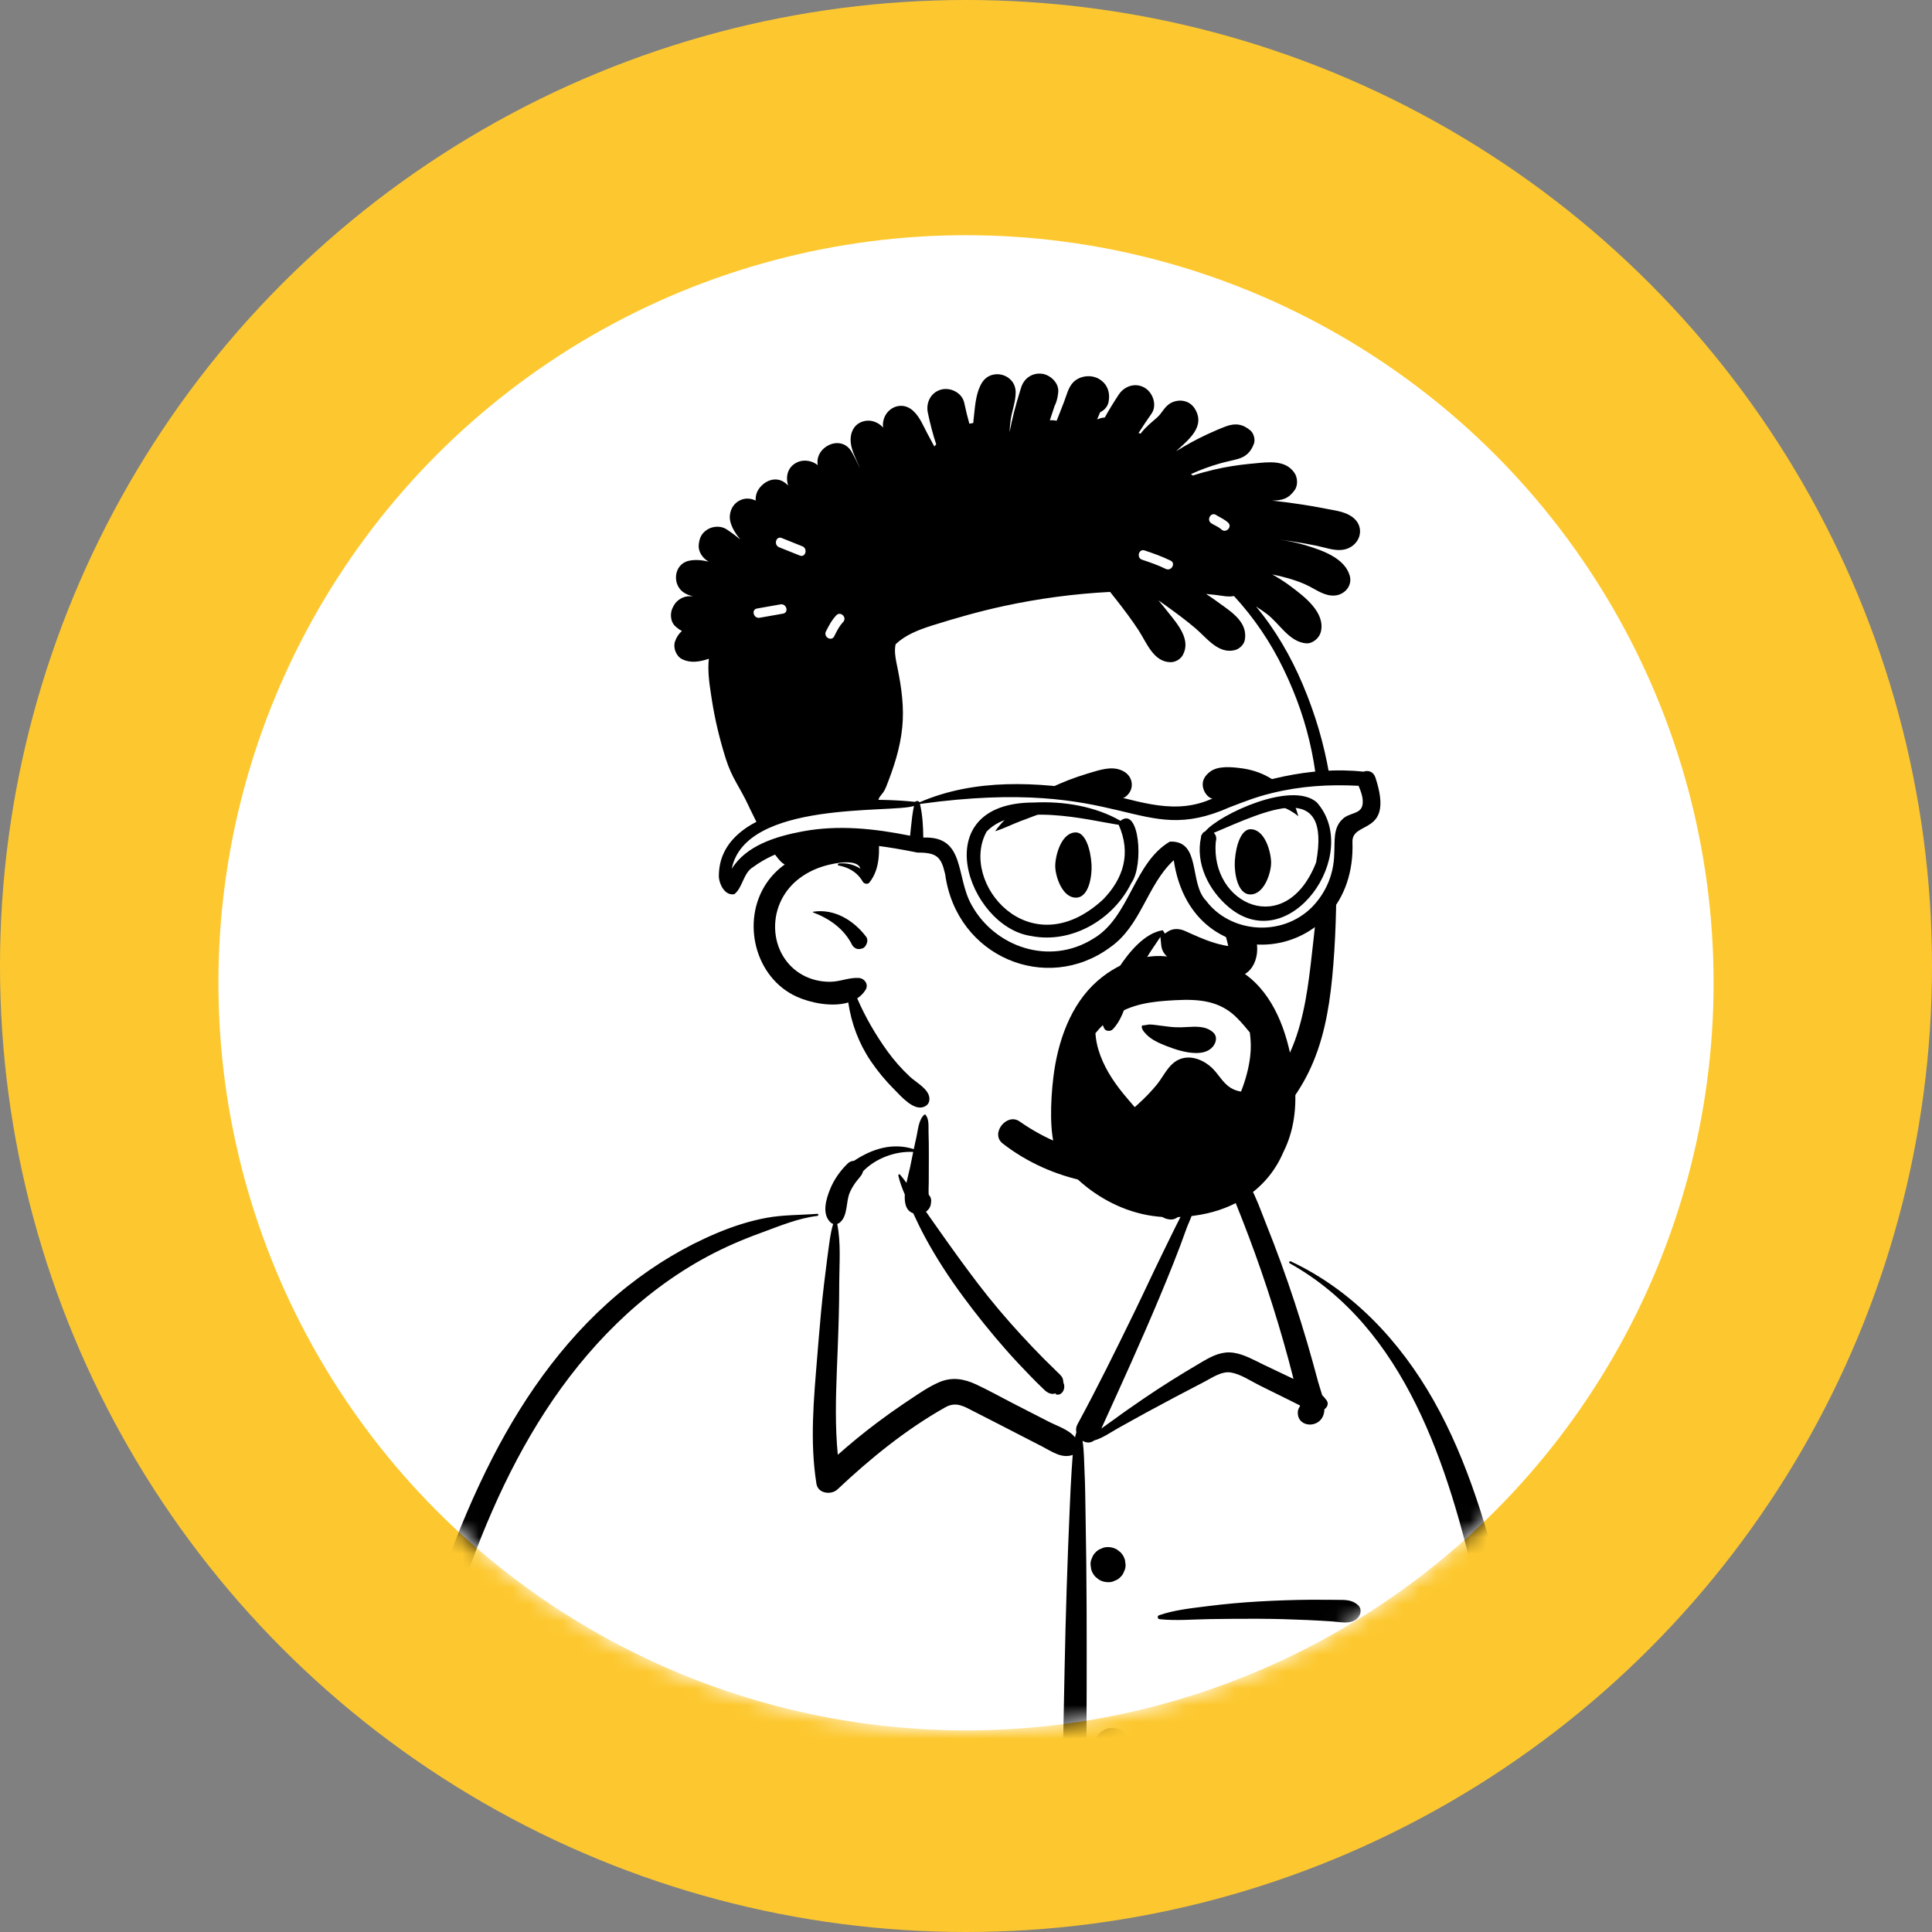 <?xml version="1.0" encoding="UTF-8"?>
<svg width="115px" height="115px" viewBox="0 0 115 115" version="1.1" xmlns="http://www.w3.org/2000/svg" xmlns:xlink="http://www.w3.org/1999/xlink">
    <rect x="0" y="0" width="115" height="115" fill="#808080" stroke="none"/>
    <!-- Generator: Sketch 63.1 (92452) - https://sketch.com -->
    <title>Group</title>
    <desc>Created with Sketch.</desc>
    <defs>
        <circle id="path-1" cx="44.5" cy="44.5" r="44.5"></circle>
    </defs>
    <g id="Page-1" stroke="none" stroke-width="1" fill="none" fill-rule="evenodd">
        <g id="Sysl-homepage" transform="translate(-710, -376)">
            <g id="Group" transform="translate(710, 376)">
                <circle id="Oval" fill="#FDC82F" cx="57.5" cy="57.5" r="57.5"></circle>
                <g id="peep-92" transform="translate(13, 14)">
                    <mask id="mask-2" fill="white">
                        <use xlink:href="#path-1"></use>
                    </mask>
                    <use id="Mask" fill="#FFFFFF" xlink:href="#path-1"></use>
                    <g id="a-person/bust" mask="url(#mask-2)">
                        <g transform="translate(-9, -9)">
                            <g id="body/Button-Shirt-1" transform="translate(13.975, 60.857)">
                                <path d="M7.384,68.043 C19.804,69.932 32.45,70.027 44.974,69.341 C49.93,68.969 54.902,68.903 59.854,69.378 C62.78,69.596 75.611,70.578 76.659,67.953 C76,53.971 74.663,39.871 70.564,26.424 C68.878,21.649 67.43,17.687 64.14,13.736 C63.103,12.657 60.866,10.394 59.585,9.656 C58.474,9.017 58.01,9.245 57.373,8.166 C56.739,6.973 56.272,4.981 55.373,4.14 C54.457,3.283 53.1,3.589 51.417,3.865 C51.726,-0.318 49.799,-1.384 47.143,-2.18 C42.474,-3.965 37.864,-3.068 36.689,2.625 C34.51,2.625 33.286,3.564 31.963,4.467 C31.423,4.836 31.799,5.776 31.153,6.066 C29.958,6.492 27.846,6.387 26.695,6.912 C21.462,9.298 16.801,12.757 13.74,17.81 C6.878,28.597 2.164,51.321 2.98,64.106 C2.622,64.667 3.116,65.472 3.242,66.076 C3.401,66.601 3.914,66.951 4.45,66.891 C5.198,67.696 6.354,67.876 7.384,68.043 Z" id="🎨-Background" fill="#FFFFFF"></path>
                                <path d="M58.794,9.34 C58.718,9.298 58.785,9.188 58.861,9.225 C62.545,10.956 65.371,13.993 67.359,17.502 C69.418,21.135 70.591,25.261 71.603,29.293 L71.639,29.438 C72.718,33.752 73.635,38.11 74.461,42.478 C75.297,46.902 75.969,51.353 76.509,55.823 C76.776,58.033 77.014,60.247 77.2,62.465 C77.293,63.574 77.377,64.683 77.453,65.793 C77.483,66.237 77.512,66.681 77.536,67.125 L77.554,67.459 C77.569,67.761 77.604,68.064 77.53,68.362 C77.466,68.619 77.33,68.852 77.21,69.088 C76.974,69.554 76.326,69.478 76.071,69.088 L75.997,68.974 C75.828,68.713 75.688,68.47 75.635,68.144 C75.584,67.829 75.582,67.499 75.559,67.181 C75.517,66.595 75.481,66.009 75.44,65.423 C75.353,64.19 75.256,62.958 75.149,61.726 C74.937,59.295 74.71,56.866 74.43,54.442 C73.934,50.133 73.311,45.836 72.576,41.562 C71.859,37.387 70.952,33.253 70.005,29.126 L69.907,28.699 C68.25,21.492 65.696,13.192 58.794,9.34 Z M19.559,37.561 C19.587,37.489 19.703,37.473 19.723,37.561 C19.971,38.68 19.995,39.833 20.033,40.979 C20.071,42.109 20.069,43.245 20.053,44.376 C19.992,48.532 19.878,52.685 19.78,56.841 C19.73,58.92 19.684,60.999 19.649,63.078 C19.635,63.858 19.624,64.637 19.615,65.417 L19.603,66.446 C19.598,66.9 19.586,67.349 19.53,67.804 C19.494,68.102 19.416,68.387 19.251,68.643 C19.135,68.825 18.968,68.918 18.806,69.041 L18.775,69.065 C18.568,69.228 18.35,69.23 18.145,69.065 L18.086,69.017 C17.89,68.864 17.72,68.744 17.595,68.501 C17.421,68.164 17.393,67.797 17.364,67.426 C17.319,66.862 17.349,66.29 17.355,65.724 C17.366,64.59 17.382,63.456 17.402,62.322 C17.475,58.162 17.619,54.003 17.881,49.851 C18.005,47.895 18.173,45.933 18.398,43.986 L18.441,43.621 C18.509,43.048 18.571,42.464 18.642,41.879 C17.594,41.141 16.674,40.246 15.889,39.23 C15.831,39.155 15.926,39.05 15.996,39.123 C16.798,39.955 17.718,40.618 18.736,41.14 C18.903,39.915 19.132,38.697 19.559,37.561 Z M37.057,0.486 C37.072,0.475 37.094,0.47 37.108,0.486 C37.333,0.749 37.287,1.151 37.295,1.485 L37.295,1.516 C37.312,2.003 37.315,2.488 37.313,2.976 L37.308,4.527 L37.308,4.527 C37.307,4.741 37.29,4.963 37.301,5.177 L37.307,5.26 L37.307,5.26 C37.425,5.382 37.48,5.557 37.44,5.733 C37.433,5.959 37.315,6.148 37.143,6.266 L37.511,6.79 L37.511,6.79 L37.88,7.313 C38.641,8.394 39.41,9.465 40.211,10.516 C41.028,11.587 41.899,12.618 42.812,13.609 C43.257,14.093 43.71,14.571 44.174,15.038 C44.363,15.228 44.556,15.413 44.747,15.6 L44.937,15.788 C45.049,15.901 45.19,16.012 45.265,16.154 C45.309,16.238 45.319,16.446 45.334,16.48 C45.475,16.79 45.235,17.284 44.836,17.129 L44.854,17.117 C44.927,17.067 44.88,17.066 44.714,17.115 C44.61,17.115 44.512,17.091 44.42,17.043 L44.393,17.028 C44.264,16.962 44.149,16.835 44.044,16.733 L44.018,16.709 C43.778,16.484 43.55,16.245 43.32,16.01 C42.841,15.519 42.372,15.018 41.918,14.504 C41.013,13.477 40.155,12.409 39.343,11.308 C38.515,10.186 37.746,9.007 37.084,7.78 C36.833,7.314 36.603,6.839 36.382,6.358 C35.953,6.22 35.853,5.763 35.883,5.247 C35.725,4.877 35.582,4.5 35.497,4.115 C35.486,4.062 35.554,4.012 35.594,4.058 C35.732,4.214 35.859,4.381 35.981,4.552 C36.055,4.19 36.148,3.858 36.192,3.646 L36.383,2.71 L36.383,2.71 C35.309,2.654 34.134,3.095 33.394,3.868 C33.354,4.07 33.199,4.214 33.049,4.402 C32.876,4.617 32.726,4.858 32.614,5.111 C32.365,5.671 32.506,6.495 32.023,6.906 C31.973,6.949 31.917,6.978 31.859,6.997 C32.088,8.121 31.984,9.36 31.979,10.501 L31.979,10.602 C31.98,11.878 31.937,13.156 31.888,14.432 L31.838,15.695 C31.773,17.379 31.731,19.064 31.894,20.738 C32.64,20.077 33.411,19.445 34.209,18.844 C34.733,18.448 35.269,18.066 35.813,17.699 L36.256,17.403 C36.786,17.046 37.33,16.68 37.91,16.425 C38.67,16.091 39.392,16.206 40.126,16.548 C40.856,16.889 41.565,17.285 42.281,17.654 C43.01,18.03 43.74,18.402 44.469,18.776 C44.953,19.023 45.661,19.246 46.016,19.702 C46.038,19.601 46.064,19.5 46.095,19.4 C46.06,19.248 46.074,19.083 46.159,18.926 C47.35,16.733 48.453,14.488 49.547,12.246 C50.101,11.111 50.628,9.963 51.183,8.828 L51.722,7.724 C51.812,7.54 51.903,7.356 51.994,7.172 C52.13,6.898 52.272,6.625 52.409,6.351 C52.467,6.235 52.54,6.12 52.597,6.003 L52.624,5.945 C52.625,5.942 52.756,5.53 52.655,5.569 L52.646,5.573 C52.595,5.603 52.553,5.538 52.587,5.496 C52.73,5.319 52.928,5.476 53.01,5.64 C53.234,6.09 52.823,6.798 52.665,7.229 L52.656,7.253 C52.165,8.645 51.609,10.012 51.04,11.373 C49.947,13.983 48.774,16.553 47.603,19.128 L47.589,19.172 L47.589,19.172 C47.839,18.98 48.105,18.806 48.334,18.637 C48.91,18.21 49.502,17.803 50.094,17.398 C51.179,16.656 52.294,15.962 53.427,15.296 L53.653,15.163 C54.219,14.833 54.78,14.565 55.452,14.664 C56.076,14.756 56.656,15.092 57.22,15.365 L57.278,15.393 L59.02,16.222 C58.834,15.478 58.633,14.738 58.422,14 C58.012,12.562 57.56,11.135 57.071,9.721 C56.613,8.4 56.119,7.093 55.596,5.797 L55.439,5.408 C55.226,4.874 55.014,4.292 54.404,4.128 C53.795,3.964 53.097,4.207 52.54,3.86 C52.49,3.828 52.496,3.745 52.557,3.729 L52.901,3.642 C53.546,3.482 54.301,3.32 54.911,3.476 C55.575,3.647 56.124,4.204 56.446,4.784 C56.803,5.429 57.056,6.151 57.327,6.839 L57.37,6.948 C57.682,7.726 57.982,8.509 58.269,9.297 C58.843,10.873 59.365,12.467 59.838,14.075 C60.065,14.851 60.281,15.63 60.489,16.41 C60.549,16.635 60.647,16.907 60.728,17.191 C60.821,17.282 60.908,17.383 60.991,17.498 C61.127,17.689 61.029,17.913 60.86,18.027 C60.853,18.223 60.81,18.406 60.706,18.564 C60.301,19.179 59.232,19.021 59.275,18.194 C59.282,18.067 59.331,17.946 59.406,17.844 L59.404,17.828 L59.404,17.828 L59.395,17.797 L59.395,17.797 C59.21,17.708 59.023,17.609 58.827,17.512 L56.998,16.607 L56.998,16.607 C56.469,16.344 55.882,15.939 55.293,15.839 C54.744,15.746 54.165,16.156 53.693,16.403 L53.662,16.419 C52.522,17.005 51.39,17.61 50.263,18.22 C49.712,18.517 49.169,18.828 48.621,19.129 C48.162,19.381 47.668,19.743 47.152,19.885 C46.932,20.056 46.671,20.033 46.461,19.904 C46.557,20.499 46.551,21.111 46.58,21.72 C46.62,22.534 46.626,23.35 46.639,24.166 L46.644,24.471 C46.679,26.274 46.697,28.077 46.704,29.88 C46.729,36.3 46.658,42.721 46.641,49.141 C46.633,52.367 46.569,55.595 46.485,58.819 C46.45,60.185 46.376,61.55 46.296,62.914 L46.252,63.658 C46.158,65.228 46.103,66.816 45.813,68.364 C45.775,68.566 45.434,68.572 45.401,68.364 C45.134,66.705 45.119,65.009 45.067,63.33 L45.057,62.994 C44.995,61.191 44.966,59.39 44.972,57.586 C44.995,51.163 45.161,44.745 45.298,38.324 C45.366,35.098 45.412,31.871 45.519,28.646 C45.572,27.033 45.632,25.42 45.704,23.807 C45.736,23.087 45.766,22.368 45.814,21.648 L45.836,21.34 C45.851,21.139 45.863,20.941 45.877,20.744 C45.228,20.981 44.635,20.542 44.052,20.241 C43.379,19.895 42.707,19.547 42.034,19.202 L41.361,18.856 L41.361,18.856 L40.013,18.167 C39.406,17.857 38.939,17.549 38.292,17.912 C35.96,19.223 33.818,20.966 31.876,22.796 C31.504,23.146 30.717,23.052 30.623,22.464 C30.22,19.952 30.465,17.404 30.671,14.884 L30.747,13.949 C30.839,12.832 30.939,11.714 31.072,10.602 C31.132,10.104 31.191,9.606 31.257,9.11 L31.307,8.737 C31.39,8.148 31.443,7.563 31.618,6.998 C31.563,6.98 31.51,6.951 31.462,6.906 C30.936,6.405 31.19,5.537 31.43,4.942 C31.667,4.354 32.029,3.842 32.482,3.4 C32.581,3.304 32.72,3.242 32.86,3.239 C33.958,2.51 35.163,2.146 36.417,2.544 C36.452,2.375 36.488,2.207 36.526,2.039 L36.565,1.871 C36.662,1.454 36.698,0.765 37.057,0.486 Z M48.314,66.317 C48.655,66.223 49.028,66.322 49.278,66.572 C49.528,66.822 49.627,67.196 49.533,67.537 C49.486,67.706 49.401,67.851 49.278,67.975 C49.163,68.089 49.029,68.171 48.877,68.22 L48.841,68.23 L48.785,68.254 C48.614,68.3 48.443,68.3 48.273,68.254 C48.109,68.208 47.968,68.125 47.847,68.005 C47.728,67.885 47.645,67.743 47.599,67.579 C47.553,67.408 47.553,67.237 47.599,67.066 L47.623,67.01 L47.623,67.01 C47.67,66.842 47.754,66.696 47.877,66.572 C48.001,66.449 48.146,66.364 48.314,66.317 Z M68.552,32.294 C68.608,32.23 68.699,32.312 68.664,32.381 C68.133,33.423 67.541,34.458 66.96,35.475 C67.006,35.756 67.053,36.035 67.106,36.308 C67.332,37.468 67.61,38.608 67.791,39.78 C68.441,43.991 68.779,48.248 69.068,52.497 C69.359,56.761 69.396,61.028 69.44,65.301 C69.443,65.671 69.159,66.101 68.778,66.171 C68.603,66.203 68.473,66.197 68.299,66.171 C67.902,66.113 67.654,65.657 67.637,65.301 C67.524,62.913 67.371,60.528 67.193,58.143 C66.879,53.916 66.687,49.678 66.434,45.447 L66.344,43.968 C66.248,42.365 66.161,40.762 66.132,39.157 C66.113,38.094 66.17,37.031 66.135,35.969 C66.103,34.988 66.003,33.922 66.219,32.959 C66.227,32.923 66.284,32.914 66.301,32.948 C66.525,33.421 66.667,33.936 66.777,34.461 C67.355,33.728 67.944,32.994 68.552,32.294 Z M30.676,6.394 C30.757,6.388 30.754,6.511 30.676,6.52 C29.541,6.652 28.445,7.114 27.374,7.507 L27.282,7.541 C26.199,7.934 25.144,8.392 24.128,8.937 C22.143,10.003 20.319,11.378 18.707,12.952 C12.27,19.235 9.337,28.296 7.187,36.81 C5.993,41.541 5.144,46.351 4.593,51.199 C4.321,53.596 4.129,56.002 4.017,58.413 C3.959,59.648 3.923,60.884 3.908,62.121 C3.9,62.754 3.898,63.388 3.899,64.021 C3.899,64.311 3.951,64.677 3.873,64.958 C3.801,65.22 3.599,65.449 3.449,65.667 C3.271,65.925 2.952,65.911 2.772,65.667 L2.705,65.578 C2.513,65.323 2.325,65.079 2.298,64.745 C2.268,64.387 2.289,64.018 2.288,63.659 C2.284,62.935 2.293,62.211 2.308,61.487 C2.336,60.1 2.39,58.714 2.471,57.328 C2.636,54.517 2.907,51.712 3.295,48.923 C3.985,43.966 5.019,39.056 6.373,34.239 C7.651,29.694 9.165,25.163 11.321,20.953 C13.323,17.045 15.95,13.409 19.416,10.677 C21.028,9.407 22.782,8.348 24.674,7.551 C25.628,7.149 26.63,6.82 27.649,6.633 C28.656,6.448 29.659,6.474 30.676,6.394 Z M48.51,58.284 C48.69,58.283 48.89,58.322 49.045,58.422 L49.251,58.582 L49.251,58.582 C49.307,58.653 49.363,58.726 49.418,58.798 C49.547,58.966 49.564,59.239 49.537,59.44 C49.531,59.574 49.491,59.698 49.418,59.814 L49.261,60.017 L49.261,60.017 C49.11,60.141 48.984,60.229 48.801,60.288 C48.706,60.319 48.614,60.325 48.522,60.321 L48.491,60.319 L48.51,60.321 L48.477,60.318 L48.477,60.318 C48.448,60.315 48.418,60.312 48.388,60.308 C48.367,60.305 48.347,60.304 48.326,60.301 C48.307,60.299 48.288,60.298 48.268,60.3 C48.035,60.322 47.802,60.19 47.637,60.039 C47.488,59.902 47.355,59.612 47.376,59.407 L47.384,59.321 C47.4,59.176 47.413,59.119 47.474,58.973 C47.534,58.832 47.617,58.707 47.73,58.602 C47.947,58.4 48.212,58.286 48.51,58.284 Z M47.79,47.685 C48.099,47.349 48.628,47.324 49.011,47.528 C49.104,47.577 49.19,47.657 49.272,47.724 C49.479,47.891 49.56,48.194 49.571,48.448 C49.583,48.7 49.45,48.999 49.272,49.173 L49.229,49.215 L49.229,49.215 C49.122,49.319 48.969,49.409 48.82,49.437 C48.58,49.481 48.378,49.48 48.154,49.385 C47.962,49.304 47.796,49.173 47.683,48.996 L47.665,48.966 C47.657,48.953 47.65,48.941 47.643,48.928 L47.633,48.908 C47.419,48.495 47.476,48.028 47.79,47.685 Z M47.95,37.031 C48.089,36.988 48.228,36.981 48.367,37.013 C48.462,37.013 48.55,37.037 48.631,37.084 C48.72,37.109 48.797,37.154 48.862,37.219 C48.941,37.265 49.003,37.328 49.05,37.407 C49.142,37.508 49.205,37.627 49.237,37.763 L49.274,38.042 L49.237,38.32 L49.132,38.571 L49.132,38.571 C49.103,38.609 49.073,38.647 49.044,38.684 C48.997,38.763 48.935,38.826 48.856,38.873 C48.805,38.924 48.746,38.962 48.68,38.989 C48.447,39.156 48.137,39.21 47.861,39.134 C47.697,39.088 47.555,39.005 47.434,38.885 C47.314,38.764 47.231,38.622 47.185,38.457 L47.166,38.326 C47.142,38.151 47.138,38.053 47.188,37.83 C47.21,37.731 47.273,37.593 47.306,37.534 C47.447,37.285 47.679,37.115 47.95,37.031 Z M60.027,29.366 C60.427,29.363 60.826,29.364 61.225,29.369 L61.525,29.373 C62.026,29.381 62.456,29.329 62.85,29.677 C63.136,29.93 63.01,30.355 62.738,30.545 C62.327,30.834 61.811,30.689 61.338,30.657 C60.839,30.623 60.339,30.596 59.84,30.573 C58.873,30.53 57.905,30.502 56.937,30.498 C55.971,30.494 55.004,30.503 54.038,30.518 C53.055,30.534 52.032,30.626 51.054,30.524 C50.92,30.51 50.89,30.333 51.022,30.287 C51.943,29.968 52.979,29.865 53.944,29.743 C54.94,29.617 55.935,29.528 56.937,29.47 C57.966,29.411 58.997,29.374 60.027,29.366 Z M47.948,26.232 L47.981,26.232 C48.157,26.233 48.322,26.274 48.475,26.357 L48.508,26.375 L48.719,26.538 C48.848,26.669 48.937,26.822 48.987,26.999 L49.024,27.277 L49.024,27.277 C49.03,27.421 49,27.555 48.934,27.679 C48.892,27.809 48.82,27.921 48.719,28.015 C48.624,28.117 48.512,28.189 48.383,28.231 C48.268,28.292 48.145,28.322 48.014,28.322 L47.981,28.321 C47.793,28.321 47.618,28.273 47.455,28.179 L47.244,28.015 L47.244,28.015 C47.115,27.885 47.025,27.731 46.976,27.555 L46.938,27.277 L46.938,27.277 C46.933,27.133 46.963,26.999 47.028,26.874 C47.07,26.745 47.142,26.633 47.244,26.538 C47.338,26.436 47.45,26.364 47.58,26.322 C47.694,26.262 47.817,26.232 47.948,26.232 L47.948,26.232 Z M51.04,1.692 C51.265,1.366 51.672,1.655 51.613,1.918 C51.629,2.654 51.666,3.368 51.834,4.089 C51.91,4.419 52.01,4.75 52.165,5.052 L52.23,5.179 C52.43,5.576 52.586,5.949 52.316,6.384 C52.189,6.589 51.959,6.743 51.71,6.732 C50.606,6.684 50.454,5.145 50.387,4.285 C50.318,3.4 50.533,2.427 51.04,1.692 Z" id="🖍-Ink" fill="#000000"></path>
                            </g>
                            <g id="head/Twists" transform="translate(35.366, 17.143)">
                                <path d="M6.462,9.752 C6.955,9.222 7.586,8.828 8.275,8.701 C7.645,9.017 7.029,9.345 6.462,9.752 Z M5.496,14.322 C5.409,13.918 5.351,13.511 5.332,13.103 C5.442,13.271 5.618,13.383 5.816,13.441 C5.688,13.727 5.58,14.022 5.496,14.322 Z M38.488,20.655 C37.919,18.282 35.264,13.717 34.636,12.839 C33.955,10.664 37.671,8.919 35.65,7.218 C34.735,6.451 33.525,6.179 32.391,5.907 C24.535,4.017 16.095,4.97 8.809,8.445 C7.701,8.212 6.546,8.668 5.74,9.47 C1.954,13.282 7.114,20.161 8.242,24.458 C10.178,29.25 6.191,30.057 6.618,34.111 C6.95,36.206 9.068,36.759 10.856,37.076 C11.142,37.143 11.525,37.153 11.617,37.457 C11.907,39.227 12.9,40.914 14.232,42.06 C14.116,42.405 14.205,42.825 14.616,43.129 C18.34,45.901 23.035,47.289 27.679,47.039 C33.214,46.742 36.076,43.564 36.767,42.746 C40.586,37.579 40.13,30.763 39.351,24.606 C38.808,20.317 39.496,24.859 38.488,20.655 Z" id="🎨-Background" fill="#FFFFFF"></path>
                                <path d="M21.421,0.909 C21.595,0.364 22.088,0.036 22.652,0.104 C23.151,0.163 23.685,0.659 23.624,1.207 C23.613,1.313 23.598,1.412 23.58,1.505 L23.582,1.506 L23.582,1.506 L23.584,1.506 L23.572,1.542 C23.535,1.716 23.484,1.873 23.407,2.02 C23.31,2.303 23.217,2.587 23.125,2.872 C23.258,2.866 23.394,2.873 23.532,2.899 C23.675,2.533 23.818,2.169 23.961,1.802 C24.114,1.411 24.221,0.908 24.524,0.605 C24.911,0.218 25.582,0.138 26.053,0.414 C26.551,0.706 26.729,1.224 26.621,1.779 C26.566,2.062 26.377,2.26 26.143,2.383 L26.118,2.396 L25.938,2.823 C25.993,2.799 26.05,2.777 26.112,2.759 C26.209,2.731 26.304,2.713 26.397,2.705 C26.654,2.239 26.936,1.787 27.228,1.343 C27.564,0.833 28.22,0.615 28.77,0.938 C29.263,1.227 29.527,1.985 29.174,2.483 C28.906,2.861 28.652,3.247 28.402,3.636 C28.445,3.644 28.488,3.653 28.529,3.666 C28.548,3.64 28.568,3.614 28.589,3.589 C28.862,3.25 29.179,2.995 29.505,2.713 C29.81,2.449 29.951,2.033 30.352,1.832 C30.857,1.579 31.466,1.7 31.766,2.203 C32.411,3.28 31.329,4.067 30.637,4.719 C31.238,4.343 31.865,3.999 32.508,3.702 C32.869,3.535 33.236,3.374 33.609,3.235 C34.161,3.03 34.608,3.095 35.061,3.478 C35.264,3.65 35.364,4.024 35.271,4.273 C35.091,4.752 34.805,5.042 34.305,5.18 C33.954,5.277 33.593,5.343 33.242,5.445 C32.652,5.614 32.08,5.821 31.525,6.079 C31.564,6.104 31.603,6.131 31.638,6.161 C32.052,6.027 32.474,5.911 32.898,5.812 C33.602,5.646 34.317,5.535 35.036,5.465 L35.275,5.443 C36.137,5.36 37.173,5.207 37.702,6.033 C37.876,6.306 37.895,6.755 37.702,7.025 C37.333,7.543 36.966,7.646 36.356,7.655 C36.957,7.719 37.557,7.798 38.154,7.891 C38.565,7.953 38.977,8.025 39.387,8.104 L39.591,8.144 C40.09,8.244 40.648,8.302 41.076,8.592 C42.012,9.224 41.573,10.455 40.536,10.587 C40.035,10.65 39.479,10.437 38.988,10.338 C38.51,10.242 38.031,10.157 37.55,10.083 C37.301,10.044 37.052,10.01 36.802,9.978 C37.311,10.052 37.815,10.155 38.307,10.302 L38.443,10.343 C39.394,10.633 40.676,11.095 40.973,12.113 C41.152,12.731 40.661,13.27 40.066,13.306 C39.512,13.339 39.051,13.009 38.582,12.765 C38.239,12.588 37.891,12.455 37.523,12.342 C37.141,12.225 36.752,12.128 36.361,12.049 C36.692,12.231 37.014,12.432 37.324,12.657 L37.466,12.762 C38.288,13.376 39.543,14.326 39.253,15.477 C39.162,15.84 38.758,16.187 38.37,16.15 C37.36,16.055 36.803,14.978 36.041,14.401 C35.843,14.251 35.625,14.102 35.397,13.957 C36.551,15.336 37.469,16.931 38.168,18.577 C39.704,22.2 40.175,25.555 40.186,29.45 L40.186,29.571 C40.188,31.719 40.14,33.907 39.931,36.046 C39.737,38.022 39.381,39.973 38.487,41.762 C36.987,44.763 34.066,47.1 30.844,47.99 C27.259,48.98 23.252,48.206 20.315,45.92 C19.566,45.337 20.559,44.072 21.324,44.61 C24.381,46.757 28.334,47.437 31.842,45.984 C34.625,44.832 36.866,42.353 37.815,39.498 C38.42,37.682 38.596,35.746 38.812,33.854 L38.826,33.728 C39.054,31.749 39.186,29.756 39.184,27.764 C39.182,24.064 38.651,21.018 37.026,17.662 C36.262,16.081 35.27,14.619 34.086,13.336 C33.726,13.41 33.344,13.307 32.981,13.268 C32.796,13.248 32.61,13.229 32.425,13.212 C32.614,13.334 32.8,13.462 32.983,13.592 L33.222,13.765 C33.971,14.303 34.922,14.915 34.729,15.954 C34.677,16.235 34.398,16.493 34.127,16.557 C33.145,16.792 32.47,15.835 31.806,15.268 C31.229,14.774 30.625,14.333 30.01,13.89 C29.87,13.79 29.73,13.69 29.588,13.591 C29.721,13.746 29.851,13.904 29.977,14.063 L30.164,14.3 C30.728,15.008 31.543,15.929 31.04,16.847 C30.897,17.106 30.593,17.278 30.298,17.273 C29.285,17.252 28.882,16.099 28.406,15.372 C27.997,14.748 27.553,14.16 27.094,13.573 C26.968,13.412 26.84,13.251 26.711,13.09 C24.583,13.2 22.461,13.482 20.378,13.933 C18.946,14.242 17.538,14.643 16.14,15.082 L16.024,15.119 C15.268,15.363 14.488,15.675 13.943,16.211 C13.865,16.579 13.925,16.969 14,17.337 L14.058,17.619 C14.297,18.798 14.46,19.955 14.338,21.166 C14.211,22.414 13.836,23.537 13.378,24.697 C13.161,25.244 12.936,25.145 12.859,25.732 C12.8,26.178 12.837,26.64 12.877,27.09 L12.911,27.472 C12.995,28.473 13.038,29.564 12.383,30.39 C12.281,30.516 12.064,30.466 11.991,30.339 C11.963,30.289 11.932,30.24 11.899,30.193 C11.584,29.735 11.1,29.474 10.546,29.373 C10.476,29.361 10.504,29.267 10.562,29.259 C11.03,29.204 11.473,29.321 11.85,29.563 C11.671,28.945 10.289,29.245 9.835,29.366 L9.819,29.37 C9.252,29.522 8.716,29.77 8.244,30.12 C7.293,30.825 6.744,31.924 6.771,33.108 C6.799,34.272 7.399,35.347 8.429,35.904 C8.926,36.173 9.492,36.302 10.055,36.296 C10.642,36.291 11.165,36.033 11.754,36.069 C12.094,36.09 12.355,36.455 12.158,36.774 C12.027,36.988 11.855,37.155 11.658,37.284 C12.14,38.397 12.755,39.459 13.464,40.439 C13.857,40.983 14.302,41.485 14.791,41.943 C15.173,42.301 16.001,42.715 15.955,43.313 C15.939,43.528 15.827,43.659 15.632,43.739 C15.023,43.989 14.282,43.13 13.875,42.716 L13.842,42.683 C13.335,42.176 12.872,41.616 12.469,41.022 C11.754,39.967 11.31,38.777 11.126,37.528 C10.15,37.822 8.857,37.546 8.06,37.185 C5.556,36.052 4.738,32.673 6.26,30.424 C6.554,29.989 6.923,29.616 7.343,29.315 C7.251,29.265 7.165,29.2 7.088,29.118 C6.662,28.665 6.36,28.073 6.062,27.528 L6.026,27.463 C5.76,26.983 5.51,26.495 5.275,26 L5.188,25.814 C4.664,24.686 4.205,24.193 3.831,23.006 C3.472,21.861 3.189,20.694 3.005,19.508 L2.957,19.194 C2.85,18.505 2.75,17.769 2.828,17.07 C2.294,17.244 1.758,17.352 1.23,17.09 C0.882,16.917 0.69,16.414 0.809,16.053 C0.896,15.788 1.04,15.579 1.224,15.415 C1.114,15.36 1.012,15.29 0.921,15.212 L0.842,15.143 L0.842,15.143 C0.523,14.865 0.5,14.336 0.694,13.988 C0.713,13.954 0.732,13.92 0.75,13.887 C0.935,13.556 1.316,13.34 1.692,13.346 C1.753,13.347 1.814,13.347 1.876,13.346 C1.7,13.307 1.528,13.247 1.364,13.146 C0.627,12.692 0.72,11.46 1.613,11.243 C1.987,11.153 2.401,11.19 2.813,11.287 C2.798,11.278 2.783,11.27 2.768,11.26 C2.456,11.069 2.194,10.694 2.224,10.311 C2.256,9.886 2.393,9.583 2.768,9.36 C3.093,9.168 3.553,9.15 3.876,9.36 C4.157,9.544 4.431,9.747 4.696,9.965 C4.43,9.638 4.2,9.283 4.107,8.906 C3.992,8.436 4.184,7.925 4.606,7.677 C4.943,7.48 5.298,7.502 5.616,7.654 C5.599,7.408 5.659,7.156 5.822,6.933 C6.157,6.476 6.765,6.213 7.295,6.547 C7.364,6.591 7.457,6.666 7.548,6.758 C7.372,6.197 7.531,5.609 8.131,5.355 C8.497,5.2 8.992,5.278 9.309,5.546 C9.108,4.453 10.717,3.651 11.343,4.779 C11.485,5.035 11.625,5.304 11.751,5.579 L11.797,5.683 L11.802,5.681 L11.77,5.605 L11.77,5.605 L11.738,5.53 C11.564,5.125 11.342,4.704 11.281,4.265 C11.192,3.615 11.481,2.999 12.186,2.904 C12.55,2.854 12.955,3.02 13.2,3.31 C13.068,2.302 14.191,1.57 15,2.322 C15.384,2.678 15.588,3.199 15.831,3.656 C15.969,3.914 16.11,4.172 16.248,4.431 C16.283,4.389 16.321,4.347 16.361,4.306 C16.156,3.693 15.998,3.064 15.864,2.432 C15.736,1.835 16.034,1.216 16.648,1.048 C17.206,0.893 17.905,1.238 18.029,1.834 C18.117,2.253 18.22,2.667 18.334,3.079 C18.412,3.06 18.489,3.047 18.566,3.037 C18.572,2.96 18.579,2.882 18.587,2.804 L18.617,2.529 C18.683,1.9 18.751,1.181 19.079,0.646 C19.639,-0.268 21.074,0.111 21.09,1.192 C21.098,1.751 20.871,2.305 20.792,2.858 C20.758,3.099 20.738,3.343 20.726,3.587 C20.88,2.777 21.09,1.978 21.333,1.192 C21.362,1.097 21.392,1.003 21.421,0.909 Z M9.036,32.126 C10.295,31.931 11.447,32.634 12.193,33.62 C12.329,33.8 12.24,34.054 12.117,34.206 C12.028,34.317 11.91,34.331 11.776,34.348 C11.622,34.368 11.427,34.243 11.359,34.109 C10.879,33.149 10.022,32.542 9.036,32.169 C9.018,32.162 9.012,32.13 9.036,32.126 Z M10.782,14.925 L10.82,14.884 C11.075,14.62 10.672,14.215 10.417,14.48 C10.148,14.76 9.969,15.099 9.797,15.443 C9.633,15.771 10.125,16.061 10.29,15.732 L10.365,15.582 C10.482,15.349 10.607,15.12 10.782,14.925 L10.782,14.925 Z M7.244,14.382 C7.606,14.321 7.452,13.77 7.093,13.831 C6.627,13.91 6.162,13.999 5.696,14.078 C5.335,14.139 5.488,14.689 5.848,14.629 C6.314,14.55 6.778,14.461 7.244,14.382 Z M28.765,10.622 C28.416,10.505 28.266,11.057 28.614,11.173 C29.093,11.333 29.569,11.497 30.024,11.72 C30.353,11.881 30.642,11.388 30.312,11.227 C29.812,10.982 29.292,10.798 28.765,10.622 Z M7.162,9.881 C6.821,9.745 6.673,10.297 7.01,10.432 L8.243,10.926 L8.243,10.926 C8.583,11.062 8.731,10.51 8.394,10.375 L7.162,9.881 L7.162,9.881 Z M33.067,8.54 L33.022,8.511 C32.714,8.311 32.427,8.805 32.735,9.005 C32.915,9.122 33.134,9.201 33.299,9.34 L33.334,9.371 C33.601,9.624 34.005,9.22 33.737,8.967 C33.542,8.782 33.294,8.679 33.067,8.54 L33.067,8.54 Z" id="🖍-Ink" fill="#000000"></path>
                            </g>
                            <g id="face/Old" transform="translate(50.482, 34.857)">
                                <path d="M16.735,22.823 C16.128,22.828 15.444,22.6 14.988,22.421 L14.869,22.374 C14.473,22.215 14.067,22.033 13.764,21.727 C13.667,21.628 13.564,21.516 13.512,21.397 C13.481,21.328 13.468,21.257 13.498,21.185 C13.608,21.175 13.711,21.161 13.81,21.143 C13.857,21.134 13.901,21.125 13.936,21.125 C14.062,21.124 14.188,21.14 14.313,21.156 C14.331,21.158 14.349,21.161 14.367,21.163 C14.465,21.175 14.562,21.188 14.659,21.201 C14.941,21.239 15.221,21.277 15.507,21.29 C15.713,21.3 15.929,21.289 16.148,21.277 C16.714,21.246 17.299,21.204 17.736,21.601 C17.85,21.705 17.898,21.836 17.898,21.97 C17.898,22.132 17.829,22.297 17.725,22.426 C17.49,22.72 17.127,22.82 16.735,22.823 Z M20.049,17.707 C19.784,18.104 19.344,18.36 18.74,18.332 C17.541,18.277 16.109,17.824 15.105,17.168 C14.843,16.998 14.674,16.725 14.643,16.432 L14.589,15.912 L14.297,16.345 C14.266,16.391 14.235,16.436 14.205,16.481 C14.12,16.605 14.035,16.729 13.955,16.856 C13.649,17.343 13.368,17.836 13.113,18.353 C12.932,18.719 12.8,19.128 12.668,19.541 C12.444,20.238 12.228,20.923 11.751,21.413 C11.678,21.488 11.567,21.514 11.466,21.501 C11.376,21.489 11.288,21.445 11.245,21.358 C10.675,20.195 11.442,18.794 12.065,17.82 L12.131,17.718 C12.708,16.838 13.651,15.673 14.731,15.515 L14.855,15.712 L15.035,15.592 C15.329,15.396 15.717,15.405 16.057,15.559 L16.396,15.712 C17.029,15.997 17.653,16.259 18.337,16.403 C18.387,16.413 18.437,16.423 18.487,16.432 C18.534,16.441 18.581,16.449 18.628,16.456 C18.618,16.409 18.607,16.363 18.596,16.316 C18.585,16.267 18.573,16.218 18.56,16.169 C18.547,16.119 18.534,16.068 18.52,16.018 C18.465,15.818 18.403,15.62 18.33,15.426 C18.053,14.696 17.612,14.014 17.183,13.363 L17.132,13.287 C17.071,13.194 17.003,13.096 16.934,12.996 C16.599,12.513 16.228,11.989 16.201,11.463 C16.646,11.491 17.018,11.767 17.345,12.008 C17.794,12.338 18.21,12.716 18.588,13.126 C19.32,13.922 19.978,14.939 20.266,15.991 C20.431,16.593 20.358,17.241 20.049,17.707 L20.049,17.707 Z M8.33,11.707 L8.33,11.686 C8.331,11.078 8.684,9.692 9.557,9.692 C10.102,9.692 10.433,10.635 10.49,11.608 L10.492,11.648 C10.518,12.253 10.352,13.575 9.557,13.575 C8.753,13.575 8.338,12.323 8.33,11.707 L8.33,11.707 Z M21.179,11.517 L21.179,11.495 C21.178,10.888 20.825,9.501 19.952,9.501 C19.42,9.501 19.092,10.398 19.023,11.345 L19.018,11.418 C18.984,12.002 19.139,13.384 19.952,13.384 C20.756,13.384 21.171,12.132 21.179,11.517 L21.179,11.517 Z M11.269,7.597 C11.153,7.611 11.038,7.628 10.923,7.647 C10.588,7.7 10.254,7.764 9.922,7.839 C9.293,7.982 8.668,8.162 8.056,8.365 C7.482,8.555 6.918,8.77 6.354,8.985 C6.324,8.996 6.294,9.008 6.263,9.019 C6.064,9.095 5.866,9.18 5.667,9.265 C5.363,9.395 5.059,9.526 4.748,9.624 C5.567,8.491 6.828,7.65 8.042,7.049 C8.735,6.706 9.469,6.429 10.208,6.203 L10.62,6.079 C11.226,5.9 11.889,5.734 12.458,6.092 C12.683,6.233 12.827,6.452 12.872,6.69 C12.916,6.923 12.866,7.172 12.705,7.38 C12.565,7.562 12.391,7.665 12.206,7.701 C12.001,7.74 11.784,7.697 11.587,7.591 C11.429,7.579 11.382,7.584 11.335,7.589 L11.269,7.597 Z M20.386,7.712 C19.981,7.624 19.579,7.589 19.163,7.601 C18.975,7.607 18.792,7.636 18.611,7.665 C18.329,7.711 18.048,7.758 17.744,7.703 C17.586,7.674 17.451,7.581 17.346,7.46 C17.224,7.318 17.144,7.137 17.118,6.965 C17.091,6.787 17.118,6.631 17.184,6.494 C17.261,6.331 17.392,6.194 17.55,6.075 C18.028,5.712 18.849,5.799 19.413,5.873 C19.971,5.945 20.526,6.118 21.019,6.394 C21.506,6.665 21.928,7.031 22.259,7.478 C22.537,7.855 22.668,8.289 22.803,8.731 C22.167,8.196 21.192,7.888 20.386,7.712 Z" id="🖍-Ink" fill="#000000"></path>
                            </g>
                            <g id="facial-hair/Goatee-2" transform="translate(47.06, 49.333)">
                                <path d="M22.588,6.274 C22.849,6.542 23.099,6.829 23.335,7.125 C23.4,7.595 23.415,8.071 23.355,8.563 C23.268,9.275 23.074,9.971 22.812,10.64 C22.657,10.618 22.504,10.574 22.354,10.506 C21.881,10.288 21.617,9.849 21.296,9.461 C20.658,8.69 19.495,8.235 18.681,9.034 C18.327,9.382 18.101,9.863 17.785,10.245 C17.438,10.665 17.048,11.064 16.642,11.426 C16.591,11.471 16.539,11.521 16.485,11.569 C16.258,11.31 16.036,11.049 15.818,10.785 C15.171,9.996 14.612,9.123 14.318,8.138 C14.225,7.826 14.167,7.5 14.144,7.171 C14.432,6.813 14.761,6.488 15.135,6.218 C16.261,5.404 17.559,5.271 18.909,5.201 C20.306,5.129 21.563,5.224 22.588,6.274 M25.996,10.052 C25.941,9.508 25.858,8.941 25.734,8.375 C25.283,6.276 24.304,4.184 22.343,3.225 C21.415,2.77 20.361,2.61 19.361,2.829 C17.606,2.171 15.657,2.843 14.275,4.047 C12.646,5.467 11.894,7.695 11.641,9.783 C11.465,11.235 11.399,13.176 11.81,14.229 C12.221,15.283 14.836,18.101 18.568,18.121 C23.883,18.149 25.175,14.558 25.332,14.244 C25.987,12.937 26.139,11.494 25.996,10.052" id="🖍-Ink" fill="#000000"></path>
                            </g>
                            <g id="accessories/Glasses-4" transform="translate(39.835, 40.095)">
                                <path d="M35.201,8.96 C34.329,10.052 30.912,11.265 29.094,9.949 C27.276,8.632 26.557,7.715 26.314,6.071 C26.288,5.895 25.971,5.779 25.838,5.903 C25.088,6.6 24.603,7.488 24.123,8.378 C23.581,9.382 23.047,10.393 22.062,11.072 C20.318,12.009 17.162,12.142 16.23,11.729 C14.444,10.938 13.031,9.245 12.71,6.916 C12.492,6.227 12.288,5.81 12.097,5.665 C11.825,5.459 10.328,5.275 10.164,5.245 C7.207,4.695 3.468,4.345 0.834,6.278 C0.478,6.494 -0.742,7.305 -0.76,7.105 C-0.773,6.324 0.11,4.557 2.119,3.716 C4.604,2.676 8.297,2.615 10.436,2.845 C10.544,2.856 10.911,2.766 10.937,2.755 C14.178,1.349 17.907,1.722 21.376,2.313 C21.873,2.41 26.322,3.513 28.091,2.845 C31.017,1.648 34.137,0.781 37.296,1.122 C37.323,1.125 37.722,3.551 37.411,3.716 C37.164,3.848 36.743,4.185 36.593,4.37 C36.46,4.535 36.376,4.74 36.383,5.024 C36.443,6.669 35.975,7.992 35.201,8.96 Z M23.171,7.493 C23.542,6.955 23.659,5.747 23.504,4.866 C23.425,4.42 23.273,4.065 23.081,3.888 C22.954,3.771 22.808,3.715 22.65,3.724 C22.563,3.728 22.469,3.753 22.369,3.807 C21.02,3.076 19.385,2.812 17.836,2.888 C16.602,2.888 15.722,3.179 15.125,3.633 C14.407,4.18 14.083,4.965 14.065,5.817 C14.043,6.827 14.457,7.933 15.137,8.808 C15.788,9.645 16.678,10.266 17.643,10.409 C18.74,10.627 19.857,10.416 20.828,9.9 C21.824,9.371 22.666,8.522 23.171,7.493 Z M33.988,8.063 C34.614,7.323 35.029,6.36 35.093,5.406 C35.15,4.537 34.918,3.677 34.276,2.967 C33.695,2.466 32.667,2.458 31.585,2.737 C30.187,3.097 28.74,3.902 28.258,4.422 C28.145,4.481 28.039,4.585 27.947,4.808 L27.947,4.888 C27.801,5.562 27.887,6.247 28.14,6.879 C28.415,7.565 28.885,8.188 29.459,8.664 C30.222,9.293 31.018,9.486 31.763,9.384 C32.607,9.269 33.392,8.769 33.988,8.063 Z" id="🎨-Background" fill="#FFFFFF"></path>
                                <path d="M27.991,2.577 C30.953,1.366 34.121,0.492 37.327,0.838 C37.592,0.737 37.921,0.822 38.039,1.198 C39.181,4.683 36.634,3.714 36.668,5.017 C36.935,12.322 27.134,13.569 26.032,6.113 L26.012,6.125 L26.012,6.125 C24.426,7.607 24.092,10.019 22.224,11.308 C18.456,14.068 13.115,11.881 12.429,6.967 L12.414,6.9 C12.184,5.897 11.908,5.649 10.773,5.654 L10.593,5.618 C7.642,5.035 3.713,4.512 0.995,6.515 C0.404,6.859 0.376,7.745 -0.124,8.129 C-0.671,8.236 -1.008,7.577 -1.045,7.12 C-1.132,2.571 6.994,2.244 10.633,2.635 C10.703,2.562 10.851,2.571 10.901,2.661 C14.192,1.234 17.9,1.431 21.424,2.032 C23.607,2.455 25.763,3.419 27.991,2.577 Z M37.032,1.678 C35.254,1.589 33.609,1.687 31.864,2.115 C30.945,2.337 30.239,2.618 29.358,2.956 C23.867,5.393 23.234,1.061 10.925,2.759 C11.085,3.442 11.114,4.119 11.123,4.761 C13.636,4.659 13.044,7.063 13.986,8.752 L14.015,8.803 C15.387,11.266 18.625,12.416 21.237,10.781 C23.416,9.509 23.629,6.282 25.798,5.001 C27.679,4.927 26.928,7.47 27.952,8.515 C29.392,10.441 32.455,10.71 34.261,8.899 C35.109,8.027 35.559,6.92 35.584,5.731 C35.631,4.972 35.501,4.2 36.074,3.666 C36.476,3.257 37.19,3.393 37.272,2.775 C37.324,2.409 37.173,2.013 37.032,1.678 Z M17.71,2.674 C19.476,2.587 21.345,2.894 22.861,3.762 C23.984,2.867 24.259,6.423 23.513,7.452 C22.44,9.652 19.941,11.099 17.535,10.618 C13.781,10.073 11.165,2.667 17.71,2.674 Z M22.753,4 L22.657,3.986 C21.03,3.737 16.6,2.585 14.892,4.404 C13.234,7.42 17.44,12.486 21.818,8.451 C23.036,7.208 23.508,5.701 22.753,4 Z M27.909,4.386 C28.751,3.386 33.045,1.362 34.542,2.661 C37.274,5.728 32.941,11.931 29.313,8.909 C28.104,7.898 27.309,6.289 27.657,4.73 L27.658,4.665 C27.659,4.641 27.663,4.647 27.688,4.617 C27.733,4.499 27.814,4.424 27.909,4.386 Z M34.504,6.244 C35.425,1.239 31.575,3.142 28.413,4.478 C28.582,4.633 28.582,4.845 28.533,5.019 C28.199,8.733 32.705,10.838 34.504,6.244 Z M10.569,2.878 C9.25,3.325 0.526,2.525 -0.279,6.622 C0.571,5.241 2.333,4.693 3.917,4.396 C6.071,3.991 8.214,4.225 10.338,4.651 L10.382,4.211 C10.429,3.743 10.479,3.306 10.569,2.878 Z" id="🖍-Ink" fill="#000000"></path>
                            </g>
                        </g>
                    </g>
                </g>
            </g>
        </g>
    </g>
</svg>